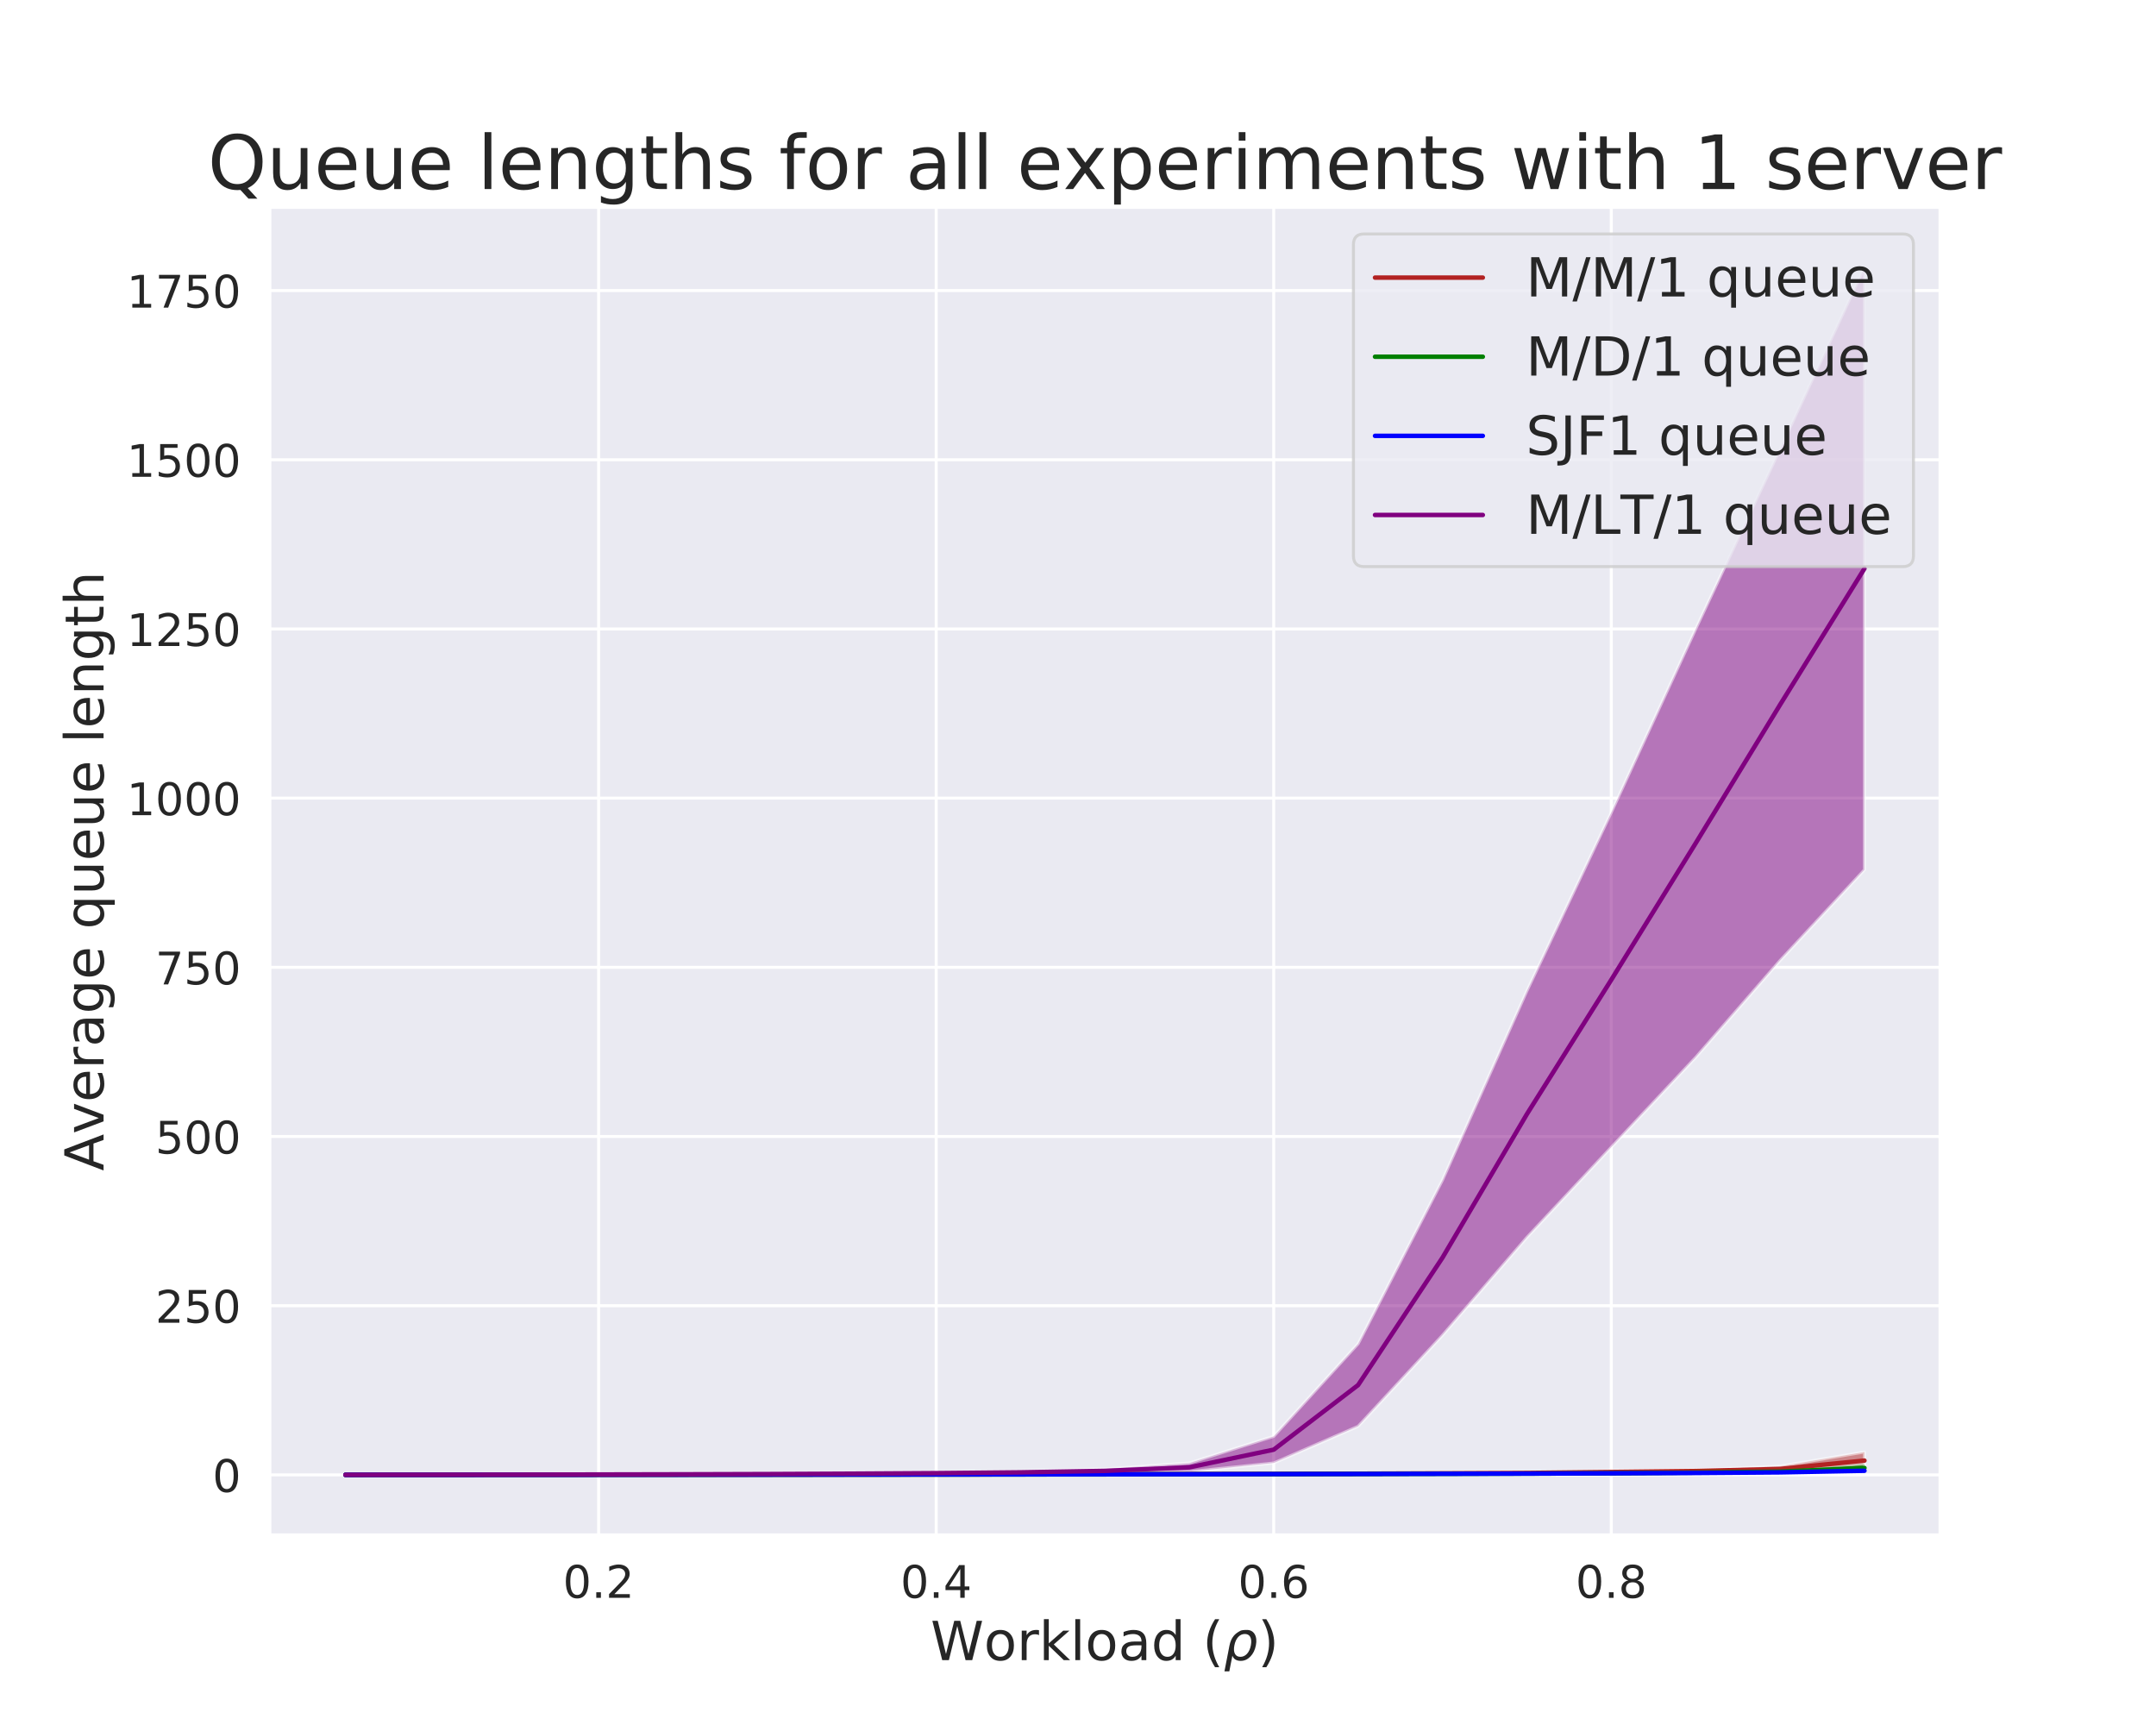 <?xml version="1.0" encoding="utf-8" standalone="no"?>
<!DOCTYPE svg PUBLIC "-//W3C//DTD SVG 1.1//EN"
  "http://www.w3.org/Graphics/SVG/1.1/DTD/svg11.dtd">
<!-- Created with matplotlib (https://matplotlib.org/) -->
<svg height="576pt" version="1.1" viewBox="0 0 720 576" width="720pt" xmlns="http://www.w3.org/2000/svg" xmlns:xlink="http://www.w3.org/1999/xlink">
 <defs>
  <style type="text/css">
*{stroke-linecap:butt;stroke-linejoin:round;}
  </style>
 </defs>
 <g id="figure_1">
  <g id="patch_1">
   <path d="M 0 576 
L 720 576 
L 720 0 
L 0 0 
z
" style="fill:#ffffff;"/>
  </g>
  <g id="axes_1">
   <g id="patch_2">
    <path d="M 90 512.64 
L 648 512.64 
L 648 69.12 
L 90 69.12 
z
" style="fill:#eaeaf2;"/>
   </g>
   <g id="matplotlib.axis_1">
    <g id="xtick_1">
     <g id="line2d_1">
      <path clip-path="url(#p7a94acc275)" d="M 199.909 512.64 
L 199.909 69.12 
" style="fill:none;stroke:#ffffff;stroke-linecap:round;"/>
     </g>
     <g id="text_1">
      <!-- 0.2 -->
      <defs>
       <path d="M 31.781 66.406 
Q 24.172 66.406 20.328 58.906 
Q 16.5 51.422 16.5 36.375 
Q 16.5 21.391 20.328 13.891 
Q 24.172 6.391 31.781 6.391 
Q 39.453 6.391 43.281 13.891 
Q 47.125 21.391 47.125 36.375 
Q 47.125 51.422 43.281 58.906 
Q 39.453 66.406 31.781 66.406 
z
M 31.781 74.219 
Q 44.047 74.219 50.516 64.516 
Q 56.984 54.828 56.984 36.375 
Q 56.984 17.969 50.516 8.266 
Q 44.047 -1.422 31.781 -1.422 
Q 19.531 -1.422 13.062 8.266 
Q 6.594 17.969 6.594 36.375 
Q 6.594 54.828 13.062 64.516 
Q 19.531 74.219 31.781 74.219 
z
" id="DejaVuSans-48"/>
       <path d="M 10.688 12.406 
L 21 12.406 
L 21 0 
L 10.688 0 
z
" id="DejaVuSans-46"/>
       <path d="M 19.188 8.297 
L 53.609 8.297 
L 53.609 0 
L 7.328 0 
L 7.328 8.297 
Q 12.938 14.109 22.625 23.891 
Q 32.328 33.688 34.812 36.531 
Q 39.547 41.844 41.422 45.531 
Q 43.312 49.219 43.312 52.781 
Q 43.312 58.594 39.234 62.25 
Q 35.156 65.922 28.609 65.922 
Q 23.969 65.922 18.812 64.312 
Q 13.672 62.703 7.812 59.422 
L 7.812 69.391 
Q 13.766 71.781 18.938 73 
Q 24.125 74.219 28.422 74.219 
Q 39.75 74.219 46.484 68.547 
Q 53.219 62.891 53.219 53.422 
Q 53.219 48.922 51.531 44.891 
Q 49.859 40.875 45.406 35.406 
Q 44.188 33.984 37.641 27.219 
Q 31.109 20.453 19.188 8.297 
z
" id="DejaVuSans-50"/>
      </defs>
      <g style="fill:#262626;" transform="translate(187.982 533.538)scale(0.15 -0.15)">
       <use xlink:href="#DejaVuSans-48"/>
       <use x="63.623" xlink:href="#DejaVuSans-46"/>
       <use x="95.41" xlink:href="#DejaVuSans-50"/>
      </g>
     </g>
    </g>
    <g id="xtick_2">
     <g id="line2d_2">
      <path clip-path="url(#p7a94acc275)" d="M 312.636 512.64 
L 312.636 69.12 
" style="fill:none;stroke:#ffffff;stroke-linecap:round;"/>
     </g>
     <g id="text_2">
      <!-- 0.4 -->
      <defs>
       <path d="M 37.797 64.312 
L 12.891 25.391 
L 37.797 25.391 
z
M 35.203 72.906 
L 47.609 72.906 
L 47.609 25.391 
L 58.016 25.391 
L 58.016 17.188 
L 47.609 17.188 
L 47.609 0 
L 37.797 0 
L 37.797 17.188 
L 4.891 17.188 
L 4.891 26.703 
z
" id="DejaVuSans-52"/>
      </defs>
      <g style="fill:#262626;" transform="translate(300.709 533.538)scale(0.15 -0.15)">
       <use xlink:href="#DejaVuSans-48"/>
       <use x="63.623" xlink:href="#DejaVuSans-46"/>
       <use x="95.41" xlink:href="#DejaVuSans-52"/>
      </g>
     </g>
    </g>
    <g id="xtick_3">
     <g id="line2d_3">
      <path clip-path="url(#p7a94acc275)" d="M 425.364 512.64 
L 425.364 69.12 
" style="fill:none;stroke:#ffffff;stroke-linecap:round;"/>
     </g>
     <g id="text_3">
      <!-- 0.6 -->
      <defs>
       <path d="M 33.016 40.375 
Q 26.375 40.375 22.484 35.828 
Q 18.609 31.297 18.609 23.391 
Q 18.609 15.531 22.484 10.953 
Q 26.375 6.391 33.016 6.391 
Q 39.656 6.391 43.531 10.953 
Q 47.406 15.531 47.406 23.391 
Q 47.406 31.297 43.531 35.828 
Q 39.656 40.375 33.016 40.375 
z
M 52.594 71.297 
L 52.594 62.312 
Q 48.875 64.062 45.094 64.984 
Q 41.312 65.922 37.594 65.922 
Q 27.828 65.922 22.672 59.328 
Q 17.531 52.734 16.797 39.406 
Q 19.672 43.656 24.016 45.922 
Q 28.375 48.188 33.594 48.188 
Q 44.578 48.188 50.953 41.516 
Q 57.328 34.859 57.328 23.391 
Q 57.328 12.156 50.688 5.359 
Q 44.047 -1.422 33.016 -1.422 
Q 20.359 -1.422 13.672 8.266 
Q 6.984 17.969 6.984 36.375 
Q 6.984 53.656 15.188 63.938 
Q 23.391 74.219 37.203 74.219 
Q 40.922 74.219 44.703 73.484 
Q 48.484 72.75 52.594 71.297 
z
" id="DejaVuSans-54"/>
      </defs>
      <g style="fill:#262626;" transform="translate(413.436 533.538)scale(0.15 -0.15)">
       <use xlink:href="#DejaVuSans-48"/>
       <use x="63.623" xlink:href="#DejaVuSans-46"/>
       <use x="95.41" xlink:href="#DejaVuSans-54"/>
      </g>
     </g>
    </g>
    <g id="xtick_4">
     <g id="line2d_4">
      <path clip-path="url(#p7a94acc275)" d="M 538.091 512.64 
L 538.091 69.12 
" style="fill:none;stroke:#ffffff;stroke-linecap:round;"/>
     </g>
     <g id="text_4">
      <!-- 0.8 -->
      <defs>
       <path d="M 31.781 34.625 
Q 24.75 34.625 20.719 30.859 
Q 16.703 27.094 16.703 20.516 
Q 16.703 13.922 20.719 10.156 
Q 24.75 6.391 31.781 6.391 
Q 38.812 6.391 42.859 10.172 
Q 46.922 13.969 46.922 20.516 
Q 46.922 27.094 42.891 30.859 
Q 38.875 34.625 31.781 34.625 
z
M 21.922 38.812 
Q 15.578 40.375 12.031 44.719 
Q 8.5 49.078 8.5 55.328 
Q 8.5 64.062 14.719 69.141 
Q 20.953 74.219 31.781 74.219 
Q 42.672 74.219 48.875 69.141 
Q 55.078 64.062 55.078 55.328 
Q 55.078 49.078 51.531 44.719 
Q 48 40.375 41.703 38.812 
Q 48.828 37.156 52.797 32.312 
Q 56.781 27.484 56.781 20.516 
Q 56.781 9.906 50.312 4.234 
Q 43.844 -1.422 31.781 -1.422 
Q 19.734 -1.422 13.25 4.234 
Q 6.781 9.906 6.781 20.516 
Q 6.781 27.484 10.781 32.312 
Q 14.797 37.156 21.922 38.812 
z
M 18.312 54.391 
Q 18.312 48.734 21.844 45.562 
Q 25.391 42.391 31.781 42.391 
Q 38.141 42.391 41.719 45.562 
Q 45.312 48.734 45.312 54.391 
Q 45.312 60.062 41.719 63.234 
Q 38.141 66.406 31.781 66.406 
Q 25.391 66.406 21.844 63.234 
Q 18.312 60.062 18.312 54.391 
z
" id="DejaVuSans-56"/>
      </defs>
      <g style="fill:#262626;" transform="translate(526.164 533.538)scale(0.15 -0.15)">
       <use xlink:href="#DejaVuSans-48"/>
       <use x="63.623" xlink:href="#DejaVuSans-46"/>
       <use x="95.41" xlink:href="#DejaVuSans-56"/>
      </g>
     </g>
    </g>
    <g id="text_5">
     <!-- Workload ($\rho$) -->
     <defs>
      <path d="M 3.328 72.906 
L 13.281 72.906 
L 28.609 11.281 
L 43.891 72.906 
L 54.984 72.906 
L 70.312 11.281 
L 85.594 72.906 
L 95.609 72.906 
L 77.297 0 
L 64.891 0 
L 49.516 63.281 
L 33.984 0 
L 21.578 0 
z
" id="DejaVuSans-87"/>
      <path d="M 30.609 48.391 
Q 23.391 48.391 19.188 42.75 
Q 14.984 37.109 14.984 27.297 
Q 14.984 17.484 19.156 11.844 
Q 23.344 6.203 30.609 6.203 
Q 37.797 6.203 41.984 11.859 
Q 46.188 17.531 46.188 27.297 
Q 46.188 37.016 41.984 42.703 
Q 37.797 48.391 30.609 48.391 
z
M 30.609 56 
Q 42.328 56 49.016 48.375 
Q 55.719 40.766 55.719 27.297 
Q 55.719 13.875 49.016 6.219 
Q 42.328 -1.422 30.609 -1.422 
Q 18.844 -1.422 12.172 6.219 
Q 5.516 13.875 5.516 27.297 
Q 5.516 40.766 12.172 48.375 
Q 18.844 56 30.609 56 
z
" id="DejaVuSans-111"/>
      <path d="M 41.109 46.297 
Q 39.594 47.172 37.812 47.578 
Q 36.031 48 33.891 48 
Q 26.266 48 22.188 43.047 
Q 18.109 38.094 18.109 28.812 
L 18.109 0 
L 9.078 0 
L 9.078 54.688 
L 18.109 54.688 
L 18.109 46.188 
Q 20.953 51.172 25.484 53.578 
Q 30.031 56 36.531 56 
Q 37.453 56 38.578 55.875 
Q 39.703 55.766 41.062 55.516 
z
" id="DejaVuSans-114"/>
      <path d="M 9.078 75.984 
L 18.109 75.984 
L 18.109 31.109 
L 44.922 54.688 
L 56.391 54.688 
L 27.391 29.109 
L 57.625 0 
L 45.906 0 
L 18.109 26.703 
L 18.109 0 
L 9.078 0 
z
" id="DejaVuSans-107"/>
      <path d="M 9.422 75.984 
L 18.406 75.984 
L 18.406 0 
L 9.422 0 
z
" id="DejaVuSans-108"/>
      <path d="M 34.281 27.484 
Q 23.391 27.484 19.188 25 
Q 14.984 22.516 14.984 16.5 
Q 14.984 11.719 18.141 8.906 
Q 21.297 6.109 26.703 6.109 
Q 34.188 6.109 38.703 11.406 
Q 43.219 16.703 43.219 25.484 
L 43.219 27.484 
z
M 52.203 31.203 
L 52.203 0 
L 43.219 0 
L 43.219 8.297 
Q 40.141 3.328 35.547 0.953 
Q 30.953 -1.422 24.312 -1.422 
Q 15.922 -1.422 10.953 3.297 
Q 6 8.016 6 15.922 
Q 6 25.141 12.172 29.828 
Q 18.359 34.516 30.609 34.516 
L 43.219 34.516 
L 43.219 35.406 
Q 43.219 41.609 39.141 45 
Q 35.062 48.391 27.688 48.391 
Q 23 48.391 18.547 47.266 
Q 14.109 46.141 10.016 43.891 
L 10.016 52.203 
Q 14.938 54.109 19.578 55.047 
Q 24.219 56 28.609 56 
Q 40.484 56 46.344 49.844 
Q 52.203 43.703 52.203 31.203 
z
" id="DejaVuSans-97"/>
      <path d="M 45.406 46.391 
L 45.406 75.984 
L 54.391 75.984 
L 54.391 0 
L 45.406 0 
L 45.406 8.203 
Q 42.578 3.328 38.25 0.953 
Q 33.938 -1.422 27.875 -1.422 
Q 17.969 -1.422 11.734 6.484 
Q 5.516 14.406 5.516 27.297 
Q 5.516 40.188 11.734 48.094 
Q 17.969 56 27.875 56 
Q 33.938 56 38.25 53.625 
Q 42.578 51.266 45.406 46.391 
z
M 14.797 27.297 
Q 14.797 17.391 18.875 11.75 
Q 22.953 6.109 30.078 6.109 
Q 37.203 6.109 41.297 11.75 
Q 45.406 17.391 45.406 27.297 
Q 45.406 37.203 41.297 42.844 
Q 37.203 48.484 30.078 48.484 
Q 22.953 48.484 18.875 42.844 
Q 14.797 37.203 14.797 27.297 
z
" id="DejaVuSans-100"/>
      <path id="DejaVuSans-32"/>
      <path d="M 31 75.875 
Q 24.469 64.656 21.281 53.656 
Q 18.109 42.672 18.109 31.391 
Q 18.109 20.125 21.312 9.062 
Q 24.516 -2 31 -13.188 
L 23.188 -13.188 
Q 15.875 -1.703 12.234 9.375 
Q 8.594 20.453 8.594 31.391 
Q 8.594 42.281 12.203 53.312 
Q 15.828 64.359 23.188 75.875 
z
" id="DejaVuSans-40"/>
      <path d="M 18.797 44.922 
Q 22.703 49.906 30.953 54.297 
Q 34.188 56 43.062 56 
Q 53.031 56 57.719 48.094 
Q 62.406 40.188 59.906 27.297 
Q 57.375 14.406 49.609 6.484 
Q 41.844 -1.422 31.891 -1.422 
Q 25.875 -1.422 22.016 0.984 
Q 18.172 3.328 16.312 8.203 
L 10.641 -20.797 
L 1.609 -20.797 
L 10.891 26.812 
Q 13.094 38.094 18.797 44.922 
z
M 50.594 27.297 
Q 52.484 37.203 49.516 42.875 
Q 46.531 48.484 39.406 48.484 
Q 32.281 48.484 27.094 42.875 
Q 21.922 37.203 20.016 27.297 
Q 18.062 17.391 21.047 11.719 
Q 24.031 6.109 31.156 6.109 
Q 38.281 6.109 43.453 11.719 
Q 48.641 17.391 50.594 27.297 
z
" id="DejaVuSans-Oblique-961"/>
      <path d="M 8.016 75.875 
L 15.828 75.875 
Q 23.141 64.359 26.781 53.312 
Q 30.422 42.281 30.422 31.391 
Q 30.422 20.453 26.781 9.375 
Q 23.141 -1.703 15.828 -13.188 
L 8.016 -13.188 
Q 14.5 -2 17.703 9.062 
Q 20.906 20.125 20.906 31.391 
Q 20.906 42.672 17.703 53.656 
Q 14.5 64.656 8.016 75.875 
z
" id="DejaVuSans-41"/>
     </defs>
     <g style="fill:#262626;" transform="translate(310.77 554.337)scale(0.18 -0.18)">
      <use transform="translate(0 0.016)" xlink:href="#DejaVuSans-87"/>
      <use transform="translate(98.877 0.016)" xlink:href="#DejaVuSans-111"/>
      <use transform="translate(160.059 0.016)" xlink:href="#DejaVuSans-114"/>
      <use transform="translate(201.172 0.016)" xlink:href="#DejaVuSans-107"/>
      <use transform="translate(259.082 0.016)" xlink:href="#DejaVuSans-108"/>
      <use transform="translate(286.865 0.016)" xlink:href="#DejaVuSans-111"/>
      <use transform="translate(348.047 0.016)" xlink:href="#DejaVuSans-97"/>
      <use transform="translate(409.326 0.016)" xlink:href="#DejaVuSans-100"/>
      <use transform="translate(472.803 0.016)" xlink:href="#DejaVuSans-32"/>
      <use transform="translate(504.59 0.016)" xlink:href="#DejaVuSans-40"/>
      <use transform="translate(543.604 0.016)" xlink:href="#DejaVuSans-Oblique-961"/>
      <use transform="translate(607.08 0.016)" xlink:href="#DejaVuSans-41"/>
     </g>
    </g>
   </g>
   <g id="matplotlib.axis_2">
    <g id="ytick_1">
     <g id="line2d_5">
      <path clip-path="url(#p7a94acc275)" d="M 90 492.482 
L 648 492.482 
" style="fill:none;stroke:#ffffff;stroke-linecap:round;"/>
     </g>
     <g id="text_6">
      <!-- 0 -->
      <g style="fill:#262626;" transform="translate(70.956 498.181)scale(0.15 -0.15)">
       <use xlink:href="#DejaVuSans-48"/>
      </g>
     </g>
    </g>
    <g id="ytick_2">
     <g id="line2d_6">
      <path clip-path="url(#p7a94acc275)" d="M 90 435.987 
L 648 435.987 
" style="fill:none;stroke:#ffffff;stroke-linecap:round;"/>
     </g>
     <g id="text_7">
      <!-- 250 -->
      <defs>
       <path d="M 10.797 72.906 
L 49.516 72.906 
L 49.516 64.594 
L 19.828 64.594 
L 19.828 46.734 
Q 21.969 47.469 24.109 47.828 
Q 26.266 48.188 28.422 48.188 
Q 40.625 48.188 47.75 41.5 
Q 54.891 34.812 54.891 23.391 
Q 54.891 11.625 47.562 5.094 
Q 40.234 -1.422 26.906 -1.422 
Q 22.312 -1.422 17.547 -0.641 
Q 12.797 0.141 7.719 1.703 
L 7.719 11.625 
Q 12.109 9.234 16.797 8.062 
Q 21.484 6.891 26.703 6.891 
Q 35.156 6.891 40.078 11.328 
Q 45.016 15.766 45.016 23.391 
Q 45.016 31 40.078 35.438 
Q 35.156 39.891 26.703 39.891 
Q 22.75 39.891 18.812 39.016 
Q 14.891 38.141 10.797 36.281 
z
" id="DejaVuSans-53"/>
      </defs>
      <g style="fill:#262626;" transform="translate(51.869 441.686)scale(0.15 -0.15)">
       <use xlink:href="#DejaVuSans-50"/>
       <use x="63.623" xlink:href="#DejaVuSans-53"/>
       <use x="127.246" xlink:href="#DejaVuSans-48"/>
      </g>
     </g>
    </g>
    <g id="ytick_3">
     <g id="line2d_7">
      <path clip-path="url(#p7a94acc275)" d="M 90 379.493 
L 648 379.493 
" style="fill:none;stroke:#ffffff;stroke-linecap:round;"/>
     </g>
     <g id="text_8">
      <!-- 500 -->
      <g style="fill:#262626;" transform="translate(51.869 385.192)scale(0.15 -0.15)">
       <use xlink:href="#DejaVuSans-53"/>
       <use x="63.623" xlink:href="#DejaVuSans-48"/>
       <use x="127.246" xlink:href="#DejaVuSans-48"/>
      </g>
     </g>
    </g>
    <g id="ytick_4">
     <g id="line2d_8">
      <path clip-path="url(#p7a94acc275)" d="M 90 322.998 
L 648 322.998 
" style="fill:none;stroke:#ffffff;stroke-linecap:round;"/>
     </g>
     <g id="text_9">
      <!-- 750 -->
      <defs>
       <path d="M 8.203 72.906 
L 55.078 72.906 
L 55.078 68.703 
L 28.609 0 
L 18.312 0 
L 43.219 64.594 
L 8.203 64.594 
z
" id="DejaVuSans-55"/>
      </defs>
      <g style="fill:#262626;" transform="translate(51.869 328.697)scale(0.15 -0.15)">
       <use xlink:href="#DejaVuSans-55"/>
       <use x="63.623" xlink:href="#DejaVuSans-53"/>
       <use x="127.246" xlink:href="#DejaVuSans-48"/>
      </g>
     </g>
    </g>
    <g id="ytick_5">
     <g id="line2d_9">
      <path clip-path="url(#p7a94acc275)" d="M 90 266.504 
L 648 266.504 
" style="fill:none;stroke:#ffffff;stroke-linecap:round;"/>
     </g>
     <g id="text_10">
      <!-- 1000 -->
      <defs>
       <path d="M 12.406 8.297 
L 28.516 8.297 
L 28.516 63.922 
L 10.984 60.406 
L 10.984 69.391 
L 28.422 72.906 
L 38.281 72.906 
L 38.281 8.297 
L 54.391 8.297 
L 54.391 0 
L 12.406 0 
z
" id="DejaVuSans-49"/>
      </defs>
      <g style="fill:#262626;" transform="translate(42.325 272.203)scale(0.15 -0.15)">
       <use xlink:href="#DejaVuSans-49"/>
       <use x="63.623" xlink:href="#DejaVuSans-48"/>
       <use x="127.246" xlink:href="#DejaVuSans-48"/>
       <use x="190.869" xlink:href="#DejaVuSans-48"/>
      </g>
     </g>
    </g>
    <g id="ytick_6">
     <g id="line2d_10">
      <path clip-path="url(#p7a94acc275)" d="M 90 210.009 
L 648 210.009 
" style="fill:none;stroke:#ffffff;stroke-linecap:round;"/>
     </g>
     <g id="text_11">
      <!-- 1250 -->
      <g style="fill:#262626;" transform="translate(42.325 215.708)scale(0.15 -0.15)">
       <use xlink:href="#DejaVuSans-49"/>
       <use x="63.623" xlink:href="#DejaVuSans-50"/>
       <use x="127.246" xlink:href="#DejaVuSans-53"/>
       <use x="190.869" xlink:href="#DejaVuSans-48"/>
      </g>
     </g>
    </g>
    <g id="ytick_7">
     <g id="line2d_11">
      <path clip-path="url(#p7a94acc275)" d="M 90 153.515 
L 648 153.515 
" style="fill:none;stroke:#ffffff;stroke-linecap:round;"/>
     </g>
     <g id="text_12">
      <!-- 1500 -->
      <g style="fill:#262626;" transform="translate(42.325 159.213)scale(0.15 -0.15)">
       <use xlink:href="#DejaVuSans-49"/>
       <use x="63.623" xlink:href="#DejaVuSans-53"/>
       <use x="127.246" xlink:href="#DejaVuSans-48"/>
       <use x="190.869" xlink:href="#DejaVuSans-48"/>
      </g>
     </g>
    </g>
    <g id="ytick_8">
     <g id="line2d_12">
      <path clip-path="url(#p7a94acc275)" d="M 90 97.02 
L 648 97.02 
" style="fill:none;stroke:#ffffff;stroke-linecap:round;"/>
     </g>
     <g id="text_13">
      <!-- 1750 -->
      <g style="fill:#262626;" transform="translate(42.325 102.719)scale(0.15 -0.15)">
       <use xlink:href="#DejaVuSans-49"/>
       <use x="63.623" xlink:href="#DejaVuSans-55"/>
       <use x="127.246" xlink:href="#DejaVuSans-53"/>
       <use x="190.869" xlink:href="#DejaVuSans-48"/>
      </g>
     </g>
    </g>
    <g id="text_14">
     <!-- Average queue length -->
     <defs>
      <path d="M 34.188 63.188 
L 20.797 26.906 
L 47.609 26.906 
z
M 28.609 72.906 
L 39.797 72.906 
L 67.578 0 
L 57.328 0 
L 50.688 18.703 
L 17.828 18.703 
L 11.188 0 
L 0.781 0 
z
" id="DejaVuSans-65"/>
      <path d="M 2.984 54.688 
L 12.5 54.688 
L 29.594 8.797 
L 46.688 54.688 
L 56.203 54.688 
L 35.688 0 
L 23.484 0 
z
" id="DejaVuSans-118"/>
      <path d="M 56.203 29.594 
L 56.203 25.203 
L 14.891 25.203 
Q 15.484 15.922 20.484 11.062 
Q 25.484 6.203 34.422 6.203 
Q 39.594 6.203 44.453 7.469 
Q 49.312 8.734 54.109 11.281 
L 54.109 2.781 
Q 49.266 0.734 44.188 -0.344 
Q 39.109 -1.422 33.891 -1.422 
Q 20.797 -1.422 13.156 6.188 
Q 5.516 13.812 5.516 26.812 
Q 5.516 40.234 12.766 48.109 
Q 20.016 56 32.328 56 
Q 43.359 56 49.781 48.891 
Q 56.203 41.797 56.203 29.594 
z
M 47.219 32.234 
Q 47.125 39.594 43.094 43.984 
Q 39.062 48.391 32.422 48.391 
Q 24.906 48.391 20.391 44.141 
Q 15.875 39.891 15.188 32.172 
z
" id="DejaVuSans-101"/>
      <path d="M 45.406 27.984 
Q 45.406 37.75 41.375 43.109 
Q 37.359 48.484 30.078 48.484 
Q 22.859 48.484 18.828 43.109 
Q 14.797 37.75 14.797 27.984 
Q 14.797 18.266 18.828 12.891 
Q 22.859 7.516 30.078 7.516 
Q 37.359 7.516 41.375 12.891 
Q 45.406 18.266 45.406 27.984 
z
M 54.391 6.781 
Q 54.391 -7.172 48.188 -13.984 
Q 42 -20.797 29.203 -20.797 
Q 24.469 -20.797 20.266 -20.094 
Q 16.062 -19.391 12.109 -17.922 
L 12.109 -9.188 
Q 16.062 -11.328 19.922 -12.344 
Q 23.781 -13.375 27.781 -13.375 
Q 36.625 -13.375 41.016 -8.766 
Q 45.406 -4.156 45.406 5.172 
L 45.406 9.625 
Q 42.625 4.781 38.281 2.391 
Q 33.938 0 27.875 0 
Q 17.828 0 11.672 7.656 
Q 5.516 15.328 5.516 27.984 
Q 5.516 40.672 11.672 48.328 
Q 17.828 56 27.875 56 
Q 33.938 56 38.281 53.609 
Q 42.625 51.219 45.406 46.391 
L 45.406 54.688 
L 54.391 54.688 
z
" id="DejaVuSans-103"/>
      <path d="M 14.797 27.297 
Q 14.797 17.391 18.875 11.75 
Q 22.953 6.109 30.078 6.109 
Q 37.203 6.109 41.297 11.75 
Q 45.406 17.391 45.406 27.297 
Q 45.406 37.203 41.297 42.844 
Q 37.203 48.484 30.078 48.484 
Q 22.953 48.484 18.875 42.844 
Q 14.797 37.203 14.797 27.297 
z
M 45.406 8.203 
Q 42.578 3.328 38.25 0.953 
Q 33.938 -1.422 27.875 -1.422 
Q 17.969 -1.422 11.734 6.484 
Q 5.516 14.406 5.516 27.297 
Q 5.516 40.188 11.734 48.094 
Q 17.969 56 27.875 56 
Q 33.938 56 38.25 53.625 
Q 42.578 51.266 45.406 46.391 
L 45.406 54.688 
L 54.391 54.688 
L 54.391 -20.797 
L 45.406 -20.797 
z
" id="DejaVuSans-113"/>
      <path d="M 8.5 21.578 
L 8.5 54.688 
L 17.484 54.688 
L 17.484 21.922 
Q 17.484 14.156 20.5 10.266 
Q 23.531 6.391 29.594 6.391 
Q 36.859 6.391 41.078 11.031 
Q 45.312 15.672 45.312 23.688 
L 45.312 54.688 
L 54.297 54.688 
L 54.297 0 
L 45.312 0 
L 45.312 8.406 
Q 42.047 3.422 37.719 1 
Q 33.406 -1.422 27.688 -1.422 
Q 18.266 -1.422 13.375 4.438 
Q 8.5 10.297 8.5 21.578 
z
M 31.109 56 
z
" id="DejaVuSans-117"/>
      <path d="M 54.891 33.016 
L 54.891 0 
L 45.906 0 
L 45.906 32.719 
Q 45.906 40.484 42.875 44.328 
Q 39.844 48.188 33.797 48.188 
Q 26.516 48.188 22.312 43.547 
Q 18.109 38.922 18.109 30.906 
L 18.109 0 
L 9.078 0 
L 9.078 54.688 
L 18.109 54.688 
L 18.109 46.188 
Q 21.344 51.125 25.703 53.562 
Q 30.078 56 35.797 56 
Q 45.219 56 50.047 50.172 
Q 54.891 44.344 54.891 33.016 
z
" id="DejaVuSans-110"/>
      <path d="M 18.312 70.219 
L 18.312 54.688 
L 36.812 54.688 
L 36.812 47.703 
L 18.312 47.703 
L 18.312 18.016 
Q 18.312 11.328 20.141 9.422 
Q 21.969 7.516 27.594 7.516 
L 36.812 7.516 
L 36.812 0 
L 27.594 0 
Q 17.188 0 13.234 3.875 
Q 9.281 7.766 9.281 18.016 
L 9.281 47.703 
L 2.688 47.703 
L 2.688 54.688 
L 9.281 54.688 
L 9.281 70.219 
z
" id="DejaVuSans-116"/>
      <path d="M 54.891 33.016 
L 54.891 0 
L 45.906 0 
L 45.906 32.719 
Q 45.906 40.484 42.875 44.328 
Q 39.844 48.188 33.797 48.188 
Q 26.516 48.188 22.312 43.547 
Q 18.109 38.922 18.109 30.906 
L 18.109 0 
L 9.078 0 
L 9.078 75.984 
L 18.109 75.984 
L 18.109 46.188 
Q 21.344 51.125 25.703 53.562 
Q 30.078 56 35.797 56 
Q 45.219 56 50.047 50.172 
Q 54.891 44.344 54.891 33.016 
z
" id="DejaVuSans-104"/>
     </defs>
     <g style="fill:#262626;" transform="translate(34.582 390.966)rotate(-90)scale(0.18 -0.18)">
      <use xlink:href="#DejaVuSans-65"/>
      <use x="68.33" xlink:href="#DejaVuSans-118"/>
      <use x="127.51" xlink:href="#DejaVuSans-101"/>
      <use x="189.033" xlink:href="#DejaVuSans-114"/>
      <use x="230.146" xlink:href="#DejaVuSans-97"/>
      <use x="291.426" xlink:href="#DejaVuSans-103"/>
      <use x="354.902" xlink:href="#DejaVuSans-101"/>
      <use x="416.426" xlink:href="#DejaVuSans-32"/>
      <use x="448.213" xlink:href="#DejaVuSans-113"/>
      <use x="511.689" xlink:href="#DejaVuSans-117"/>
      <use x="575.068" xlink:href="#DejaVuSans-101"/>
      <use x="636.592" xlink:href="#DejaVuSans-117"/>
      <use x="699.971" xlink:href="#DejaVuSans-101"/>
      <use x="761.494" xlink:href="#DejaVuSans-32"/>
      <use x="793.281" xlink:href="#DejaVuSans-108"/>
      <use x="821.064" xlink:href="#DejaVuSans-101"/>
      <use x="882.588" xlink:href="#DejaVuSans-110"/>
      <use x="945.967" xlink:href="#DejaVuSans-103"/>
      <use x="1009.443" xlink:href="#DejaVuSans-116"/>
      <use x="1048.652" xlink:href="#DejaVuSans-104"/>
     </g>
    </g>
   </g>
   <g id="PolyCollection_1">
    <defs>
     <path d="M 115.364 -83.536 
L 115.364 -83.52 
L 143.545 -83.534 
L 171.727 -83.544 
L 199.909 -83.561 
L 228.091 -83.574 
L 256.273 -83.594 
L 284.455 -83.614 
L 312.636 -83.63 
L 340.818 -83.662 
L 369 -83.695 
L 397.182 -83.739 
L 425.364 -83.779 
L 453.545 -83.838 
L 481.727 -83.918 
L 509.909 -84 
L 538.091 -84.088 
L 566.273 -84.341 
L 594.455 -84.577 
L 622.636 -85.428 
L 622.636 -91.154 
L 622.636 -91.154 
L 594.455 -86.42 
L 566.273 -85.259 
L 538.091 -84.869 
L 509.909 -84.332 
L 481.727 -84.144 
L 453.545 -83.999 
L 425.364 -83.92 
L 397.182 -83.853 
L 369 -83.783 
L 340.818 -83.735 
L 312.636 -83.688 
L 284.455 -83.665 
L 256.273 -83.632 
L 228.091 -83.606 
L 199.909 -83.587 
L 171.727 -83.567 
L 143.545 -83.555 
L 115.364 -83.536 
z
" id="m114dd1408e" style="stroke:#ffffff;stroke-opacity:0.5;"/>
    </defs>
    <g clip-path="url(#p7a94acc275)">
     <use style="fill:#b22222;fill-opacity:0.5;stroke:#ffffff;stroke-opacity:0.5;" x="0" xlink:href="#m114dd1408e" y="576"/>
    </g>
   </g>
   <g id="PolyCollection_2">
    <defs>
     <path d="M 115.364 -83.535 
L 115.364 -83.521 
L 143.545 -83.532 
L 171.727 -83.548 
L 199.909 -83.559 
L 228.091 -83.572 
L 256.273 -83.586 
L 284.455 -83.603 
L 312.636 -83.62 
L 340.818 -83.639 
L 369 -83.662 
L 397.182 -83.692 
L 425.364 -83.723 
L 453.545 -83.756 
L 481.727 -83.807 
L 509.909 -83.841 
L 538.091 -83.918 
L 566.273 -83.998 
L 594.455 -84.188 
L 622.636 -84.472 
L 622.636 -87.193 
L 622.636 -87.193 
L 594.455 -85.033 
L 566.273 -84.529 
L 538.091 -84.155 
L 509.909 -84.038 
L 481.727 -83.918 
L 453.545 -83.845 
L 425.364 -83.782 
L 397.182 -83.744 
L 369 -83.705 
L 340.818 -83.675 
L 312.636 -83.651 
L 284.455 -83.631 
L 256.273 -83.61 
L 228.091 -83.594 
L 199.909 -83.578 
L 171.727 -83.568 
L 143.545 -83.55 
L 115.364 -83.535 
z
" id="m662890d759" style="stroke:#ffffff;stroke-opacity:0.5;"/>
    </defs>
    <g clip-path="url(#p7a94acc275)">
     <use style="fill:#008000;fill-opacity:0.5;stroke:#ffffff;stroke-opacity:0.5;" x="0" xlink:href="#m662890d759" y="576"/>
    </g>
   </g>
   <g id="PolyCollection_3">
    <defs>
     <path d="M 115.364 -83.539 
L 115.364 -83.521 
L 143.545 -83.532 
L 171.727 -83.545 
L 199.909 -83.558 
L 228.091 -83.572 
L 256.273 -83.59 
L 284.455 -83.606 
L 312.636 -83.628 
L 340.818 -83.66 
L 369 -83.684 
L 397.182 -83.71 
L 425.364 -83.741 
L 453.545 -83.775 
L 481.727 -83.827 
L 509.909 -83.871 
L 538.091 -83.94 
L 566.273 -84.001 
L 594.455 -84.133 
L 622.636 -84.279 
L 622.636 -85.502 
L 622.636 -85.502 
L 594.455 -84.585 
L 566.273 -84.299 
L 538.091 -84.145 
L 509.909 -84.017 
L 481.727 -83.935 
L 453.545 -83.867 
L 425.364 -83.833 
L 397.182 -83.772 
L 369 -83.739 
L 340.818 -83.707 
L 312.636 -83.68 
L 284.455 -83.651 
L 256.273 -83.624 
L 228.091 -83.602 
L 199.909 -83.584 
L 171.727 -83.566 
L 143.545 -83.552 
L 115.364 -83.539 
z
" id="m9f43420287" style="stroke:#ffffff;stroke-opacity:0.5;"/>
    </defs>
    <g clip-path="url(#p7a94acc275)">
     <use style="fill:#0000ff;fill-opacity:0.5;stroke:#ffffff;stroke-opacity:0.5;" x="0" xlink:href="#m9f43420287" y="576"/>
    </g>
   </g>
   <g id="PolyCollection_4">
    <defs>
     <path d="M 115.364 -83.553 
L 115.364 -83.521 
L 143.545 -83.54 
L 171.727 -83.565 
L 199.909 -83.597 
L 228.091 -83.637 
L 256.273 -83.688 
L 284.455 -83.734 
L 312.636 -83.834 
L 340.818 -83.927 
L 369 -84.201 
L 397.182 -84.595 
L 425.364 -87.495 
L 453.545 -99.74 
L 481.727 -130.152 
L 509.909 -162.833 
L 538.091 -192.929 
L 566.273 -222.922 
L 594.455 -255.283 
L 622.636 -285.578 
L 622.636 -486.72 
L 622.636 -486.72 
L 594.455 -426.061 
L 566.273 -365.953 
L 538.091 -304.737 
L 509.909 -245.114 
L 481.727 -181.974 
L 453.545 -127.291 
L 425.364 -96.395 
L 397.182 -87.482 
L 369 -85.512 
L 340.818 -84.802 
L 312.636 -84.358 
L 284.455 -84.113 
L 256.273 -83.895 
L 228.091 -83.783 
L 199.909 -83.707 
L 171.727 -83.633 
L 143.545 -83.588 
L 115.364 -83.553 
z
" id="m4db3af5341" style="stroke:#ffffff;stroke-opacity:0.5;"/>
    </defs>
    <g clip-path="url(#p7a94acc275)">
     <use style="fill:#800080;fill-opacity:0.5;stroke:#ffffff;stroke-opacity:0.5;" x="0" xlink:href="#m4db3af5341" y="576"/>
    </g>
   </g>
   <g id="line2d_13">
    <path clip-path="url(#p7a94acc275)" d="M 115.364 492.472 
L 143.545 492.456 
L 171.727 492.444 
L 199.909 492.426 
L 228.091 492.41 
L 256.273 492.387 
L 284.455 492.361 
L 312.636 492.341 
L 340.818 492.302 
L 369 492.261 
L 397.182 492.204 
L 425.364 492.151 
L 453.545 492.081 
L 481.727 491.969 
L 509.909 491.834 
L 538.091 491.522 
L 566.273 491.2 
L 594.455 490.501 
L 622.636 487.709 
" style="fill:none;stroke:#b22222;stroke-linecap:round;stroke-width:1.5;"/>
   </g>
   <g id="line2d_14">
    <path clip-path="url(#p7a94acc275)" d="M 115.364 492.472 
L 143.545 492.459 
L 171.727 492.442 
L 199.909 492.431 
L 228.091 492.417 
L 256.273 492.402 
L 284.455 492.383 
L 312.636 492.365 
L 340.818 492.343 
L 369 492.316 
L 397.182 492.282 
L 425.364 492.248 
L 453.545 492.199 
L 481.727 492.137 
L 509.909 492.06 
L 538.091 491.964 
L 566.273 491.736 
L 594.455 491.389 
L 622.636 490.167 
" style="fill:none;stroke:#008000;stroke-linecap:round;stroke-width:1.5;"/>
   </g>
   <g id="line2d_15">
    <path clip-path="url(#p7a94acc275)" d="M 115.364 492.47 
L 143.545 492.458 
L 171.727 492.445 
L 199.909 492.429 
L 228.091 492.413 
L 256.273 492.393 
L 284.455 492.371 
L 312.636 492.346 
L 340.818 492.317 
L 369 492.289 
L 397.182 492.259 
L 425.364 492.213 
L 453.545 492.179 
L 481.727 492.119 
L 509.909 492.056 
L 538.091 491.957 
L 566.273 491.85 
L 594.455 491.641 
L 622.636 491.109 
" style="fill:none;stroke:#0000ff;stroke-linecap:round;stroke-width:1.5;"/>
   </g>
   <g id="line2d_16">
    <path clip-path="url(#p7a94acc275)" d="M 115.364 492.463 
L 143.545 492.436 
L 171.727 492.401 
L 199.909 492.348 
L 228.091 492.29 
L 256.273 492.208 
L 284.455 492.077 
L 312.636 491.904 
L 340.818 491.636 
L 369 491.143 
L 397.182 489.962 
L 425.364 484.055 
L 453.545 462.484 
L 481.727 419.937 
L 509.909 372.026 
L 538.091 327.167 
L 566.273 281.562 
L 594.455 235.328 
L 622.636 189.851 
" style="fill:none;stroke:#800080;stroke-linecap:round;stroke-width:1.5;"/>
   </g>
   <g id="patch_3">
    <path d="M 90 512.64 
L 90 69.12 
" style="fill:none;stroke:#ffffff;stroke-linecap:square;stroke-linejoin:miter;stroke-width:1.25;"/>
   </g>
   <g id="patch_4">
    <path d="M 648 512.64 
L 648 69.12 
" style="fill:none;stroke:#ffffff;stroke-linecap:square;stroke-linejoin:miter;stroke-width:1.25;"/>
   </g>
   <g id="patch_5">
    <path d="M 90 512.64 
L 648 512.64 
" style="fill:none;stroke:#ffffff;stroke-linecap:square;stroke-linejoin:miter;stroke-width:1.25;"/>
   </g>
   <g id="patch_6">
    <path d="M 90 69.12 
L 648 69.12 
" style="fill:none;stroke:#ffffff;stroke-linecap:square;stroke-linejoin:miter;stroke-width:1.25;"/>
   </g>
   <g id="text_15">
    <!-- Queue lengths for all experiments with 1 server -->
    <defs>
     <path d="M 39.406 66.219 
Q 28.656 66.219 22.328 58.203 
Q 16.016 50.203 16.016 36.375 
Q 16.016 22.609 22.328 14.594 
Q 28.656 6.594 39.406 6.594 
Q 50.141 6.594 56.422 14.594 
Q 62.703 22.609 62.703 36.375 
Q 62.703 50.203 56.422 58.203 
Q 50.141 66.219 39.406 66.219 
z
M 53.219 1.312 
L 66.219 -12.891 
L 54.297 -12.891 
L 43.5 -1.219 
Q 41.891 -1.312 41.031 -1.359 
Q 40.188 -1.422 39.406 -1.422 
Q 24.031 -1.422 14.812 8.859 
Q 5.609 19.141 5.609 36.375 
Q 5.609 53.656 14.812 63.938 
Q 24.031 74.219 39.406 74.219 
Q 54.734 74.219 63.906 63.938 
Q 73.094 53.656 73.094 36.375 
Q 73.094 23.688 67.984 14.641 
Q 62.891 5.609 53.219 1.312 
z
" id="DejaVuSans-81"/>
     <path d="M 44.281 53.078 
L 44.281 44.578 
Q 40.484 46.531 36.375 47.5 
Q 32.281 48.484 27.875 48.484 
Q 21.188 48.484 17.844 46.438 
Q 14.5 44.391 14.5 40.281 
Q 14.5 37.156 16.891 35.375 
Q 19.281 33.594 26.516 31.984 
L 29.594 31.297 
Q 39.156 29.25 43.188 25.516 
Q 47.219 21.781 47.219 15.094 
Q 47.219 7.469 41.188 3.016 
Q 35.156 -1.422 24.609 -1.422 
Q 20.219 -1.422 15.453 -0.562 
Q 10.688 0.297 5.422 2 
L 5.422 11.281 
Q 10.406 8.688 15.234 7.391 
Q 20.062 6.109 24.812 6.109 
Q 31.156 6.109 34.562 8.281 
Q 37.984 10.453 37.984 14.406 
Q 37.984 18.062 35.516 20.016 
Q 33.062 21.969 24.703 23.781 
L 21.578 24.516 
Q 13.234 26.266 9.516 29.906 
Q 5.812 33.547 5.812 39.891 
Q 5.812 47.609 11.281 51.797 
Q 16.75 56 26.812 56 
Q 31.781 56 36.172 55.266 
Q 40.578 54.547 44.281 53.078 
z
" id="DejaVuSans-115"/>
     <path d="M 37.109 75.984 
L 37.109 68.5 
L 28.516 68.5 
Q 23.688 68.5 21.797 66.547 
Q 19.922 64.594 19.922 59.516 
L 19.922 54.688 
L 34.719 54.688 
L 34.719 47.703 
L 19.922 47.703 
L 19.922 0 
L 10.891 0 
L 10.891 47.703 
L 2.297 47.703 
L 2.297 54.688 
L 10.891 54.688 
L 10.891 58.5 
Q 10.891 67.625 15.141 71.797 
Q 19.391 75.984 28.609 75.984 
z
" id="DejaVuSans-102"/>
     <path d="M 54.891 54.688 
L 35.109 28.078 
L 55.906 0 
L 45.312 0 
L 29.391 21.484 
L 13.484 0 
L 2.875 0 
L 24.125 28.609 
L 4.688 54.688 
L 15.281 54.688 
L 29.781 35.203 
L 44.281 54.688 
z
" id="DejaVuSans-120"/>
     <path d="M 18.109 8.203 
L 18.109 -20.797 
L 9.078 -20.797 
L 9.078 54.688 
L 18.109 54.688 
L 18.109 46.391 
Q 20.953 51.266 25.266 53.625 
Q 29.594 56 35.594 56 
Q 45.562 56 51.781 48.094 
Q 58.016 40.188 58.016 27.297 
Q 58.016 14.406 51.781 6.484 
Q 45.562 -1.422 35.594 -1.422 
Q 29.594 -1.422 25.266 0.953 
Q 20.953 3.328 18.109 8.203 
z
M 48.688 27.297 
Q 48.688 37.203 44.609 42.844 
Q 40.531 48.484 33.406 48.484 
Q 26.266 48.484 22.188 42.844 
Q 18.109 37.203 18.109 27.297 
Q 18.109 17.391 22.188 11.75 
Q 26.266 6.109 33.406 6.109 
Q 40.531 6.109 44.609 11.75 
Q 48.688 17.391 48.688 27.297 
z
" id="DejaVuSans-112"/>
     <path d="M 9.422 54.688 
L 18.406 54.688 
L 18.406 0 
L 9.422 0 
z
M 9.422 75.984 
L 18.406 75.984 
L 18.406 64.594 
L 9.422 64.594 
z
" id="DejaVuSans-105"/>
     <path d="M 52 44.188 
Q 55.375 50.25 60.062 53.125 
Q 64.75 56 71.094 56 
Q 79.641 56 84.281 50.016 
Q 88.922 44.047 88.922 33.016 
L 88.922 0 
L 79.891 0 
L 79.891 32.719 
Q 79.891 40.578 77.094 44.375 
Q 74.312 48.188 68.609 48.188 
Q 61.625 48.188 57.562 43.547 
Q 53.516 38.922 53.516 30.906 
L 53.516 0 
L 44.484 0 
L 44.484 32.719 
Q 44.484 40.625 41.703 44.406 
Q 38.922 48.188 33.109 48.188 
Q 26.219 48.188 22.156 43.531 
Q 18.109 38.875 18.109 30.906 
L 18.109 0 
L 9.078 0 
L 9.078 54.688 
L 18.109 54.688 
L 18.109 46.188 
Q 21.188 51.219 25.484 53.609 
Q 29.781 56 35.688 56 
Q 41.656 56 45.828 52.969 
Q 50 49.953 52 44.188 
z
" id="DejaVuSans-109"/>
     <path d="M 4.203 54.688 
L 13.188 54.688 
L 24.422 12.016 
L 35.594 54.688 
L 46.188 54.688 
L 57.422 12.016 
L 68.609 54.688 
L 77.594 54.688 
L 63.281 0 
L 52.688 0 
L 40.922 44.828 
L 29.109 0 
L 18.5 0 
z
" id="DejaVuSans-119"/>
    </defs>
    <g style="fill:#262626;" transform="translate(69.408 63.12)scale(0.25 -0.25)">
     <use xlink:href="#DejaVuSans-81"/>
     <use x="78.711" xlink:href="#DejaVuSans-117"/>
     <use x="142.09" xlink:href="#DejaVuSans-101"/>
     <use x="203.613" xlink:href="#DejaVuSans-117"/>
     <use x="266.992" xlink:href="#DejaVuSans-101"/>
     <use x="328.516" xlink:href="#DejaVuSans-32"/>
     <use x="360.303" xlink:href="#DejaVuSans-108"/>
     <use x="388.086" xlink:href="#DejaVuSans-101"/>
     <use x="449.609" xlink:href="#DejaVuSans-110"/>
     <use x="512.988" xlink:href="#DejaVuSans-103"/>
     <use x="576.465" xlink:href="#DejaVuSans-116"/>
     <use x="615.674" xlink:href="#DejaVuSans-104"/>
     <use x="679.053" xlink:href="#DejaVuSans-115"/>
     <use x="731.152" xlink:href="#DejaVuSans-32"/>
     <use x="762.939" xlink:href="#DejaVuSans-102"/>
     <use x="798.145" xlink:href="#DejaVuSans-111"/>
     <use x="859.326" xlink:href="#DejaVuSans-114"/>
     <use x="900.439" xlink:href="#DejaVuSans-32"/>
     <use x="932.227" xlink:href="#DejaVuSans-97"/>
     <use x="993.506" xlink:href="#DejaVuSans-108"/>
     <use x="1021.289" xlink:href="#DejaVuSans-108"/>
     <use x="1049.072" xlink:href="#DejaVuSans-32"/>
     <use x="1080.859" xlink:href="#DejaVuSans-101"/>
     <use x="1142.367" xlink:href="#DejaVuSans-120"/>
     <use x="1201.547" xlink:href="#DejaVuSans-112"/>
     <use x="1265.023" xlink:href="#DejaVuSans-101"/>
     <use x="1326.547" xlink:href="#DejaVuSans-114"/>
     <use x="1367.66" xlink:href="#DejaVuSans-105"/>
     <use x="1395.443" xlink:href="#DejaVuSans-109"/>
     <use x="1492.855" xlink:href="#DejaVuSans-101"/>
     <use x="1554.379" xlink:href="#DejaVuSans-110"/>
     <use x="1617.758" xlink:href="#DejaVuSans-116"/>
     <use x="1656.967" xlink:href="#DejaVuSans-115"/>
     <use x="1709.066" xlink:href="#DejaVuSans-32"/>
     <use x="1740.854" xlink:href="#DejaVuSans-119"/>
     <use x="1822.641" xlink:href="#DejaVuSans-105"/>
     <use x="1850.424" xlink:href="#DejaVuSans-116"/>
     <use x="1889.633" xlink:href="#DejaVuSans-104"/>
     <use x="1953.012" xlink:href="#DejaVuSans-32"/>
     <use x="1984.799" xlink:href="#DejaVuSans-49"/>
     <use x="2048.422" xlink:href="#DejaVuSans-32"/>
     <use x="2080.209" xlink:href="#DejaVuSans-115"/>
     <use x="2132.309" xlink:href="#DejaVuSans-101"/>
     <use x="2193.832" xlink:href="#DejaVuSans-114"/>
     <use x="2234.945" xlink:href="#DejaVuSans-118"/>
     <use x="2294.125" xlink:href="#DejaVuSans-101"/>
     <use x="2355.648" xlink:href="#DejaVuSans-114"/>
    </g>
   </g>
   <g id="legend_1">
    <g id="patch_7">
     <path d="M 455.588 189.202 
L 635.4 189.202 
Q 639 189.202 639 185.602 
L 639 81.72 
Q 639 78.12 635.4 78.12 
L 455.588 78.12 
Q 451.988 78.12 451.988 81.72 
L 451.988 185.602 
Q 451.988 189.202 455.588 189.202 
z
" style="fill:#eaeaf2;opacity:0.8;stroke:#cccccc;stroke-linejoin:miter;"/>
    </g>
    <g id="line2d_17">
     <path d="M 459.188 92.697 
L 495.188 92.697 
" style="fill:none;stroke:#b22222;stroke-linecap:round;stroke-width:1.5;"/>
    </g>
    <g id="line2d_18"/>
    <g id="text_16">
     <!-- M/M/1 queue -->
     <defs>
      <path d="M 9.812 72.906 
L 24.516 72.906 
L 43.109 23.297 
L 61.812 72.906 
L 76.516 72.906 
L 76.516 0 
L 66.891 0 
L 66.891 64.016 
L 48.094 14.016 
L 38.188 14.016 
L 19.391 64.016 
L 19.391 0 
L 9.812 0 
z
" id="DejaVuSans-77"/>
      <path d="M 25.391 72.906 
L 33.688 72.906 
L 8.297 -9.281 
L 0 -9.281 
z
" id="DejaVuSans-47"/>
     </defs>
     <g style="fill:#262626;" transform="translate(509.588 98.997)scale(0.18 -0.18)">
      <use xlink:href="#DejaVuSans-77"/>
      <use x="86.279" xlink:href="#DejaVuSans-47"/>
      <use x="119.971" xlink:href="#DejaVuSans-77"/>
      <use x="206.25" xlink:href="#DejaVuSans-47"/>
      <use x="239.941" xlink:href="#DejaVuSans-49"/>
      <use x="303.564" xlink:href="#DejaVuSans-32"/>
      <use x="335.352" xlink:href="#DejaVuSans-113"/>
      <use x="398.828" xlink:href="#DejaVuSans-117"/>
      <use x="462.207" xlink:href="#DejaVuSans-101"/>
      <use x="523.73" xlink:href="#DejaVuSans-117"/>
      <use x="587.109" xlink:href="#DejaVuSans-101"/>
     </g>
    </g>
    <g id="line2d_19">
     <path d="M 459.188 119.118 
L 495.188 119.118 
" style="fill:none;stroke:#008000;stroke-linecap:round;stroke-width:1.5;"/>
    </g>
    <g id="line2d_20"/>
    <g id="text_17">
     <!-- M/D/1 queue -->
     <defs>
      <path d="M 19.672 64.797 
L 19.672 8.109 
L 31.594 8.109 
Q 46.688 8.109 53.688 14.938 
Q 60.688 21.781 60.688 36.531 
Q 60.688 51.172 53.688 57.984 
Q 46.688 64.797 31.594 64.797 
z
M 9.812 72.906 
L 30.078 72.906 
Q 51.266 72.906 61.172 64.094 
Q 71.094 55.281 71.094 36.531 
Q 71.094 17.672 61.125 8.828 
Q 51.172 0 30.078 0 
L 9.812 0 
z
" id="DejaVuSans-68"/>
     </defs>
     <g style="fill:#262626;" transform="translate(509.588 125.418)scale(0.18 -0.18)">
      <use xlink:href="#DejaVuSans-77"/>
      <use x="86.279" xlink:href="#DejaVuSans-47"/>
      <use x="119.971" xlink:href="#DejaVuSans-68"/>
      <use x="196.973" xlink:href="#DejaVuSans-47"/>
      <use x="230.664" xlink:href="#DejaVuSans-49"/>
      <use x="294.287" xlink:href="#DejaVuSans-32"/>
      <use x="326.074" xlink:href="#DejaVuSans-113"/>
      <use x="389.551" xlink:href="#DejaVuSans-117"/>
      <use x="452.93" xlink:href="#DejaVuSans-101"/>
      <use x="514.453" xlink:href="#DejaVuSans-117"/>
      <use x="577.832" xlink:href="#DejaVuSans-101"/>
     </g>
    </g>
    <g id="line2d_21">
     <path d="M 459.188 145.538 
L 495.188 145.538 
" style="fill:none;stroke:#0000ff;stroke-linecap:round;stroke-width:1.5;"/>
    </g>
    <g id="line2d_22"/>
    <g id="text_18">
     <!-- SJF1 queue -->
     <defs>
      <path d="M 53.516 70.516 
L 53.516 60.891 
Q 47.906 63.578 42.922 64.891 
Q 37.938 66.219 33.297 66.219 
Q 25.25 66.219 20.875 63.094 
Q 16.5 59.969 16.5 54.203 
Q 16.5 49.359 19.406 46.891 
Q 22.312 44.438 30.422 42.922 
L 36.375 41.703 
Q 47.406 39.594 52.656 34.297 
Q 57.906 29 57.906 20.125 
Q 57.906 9.516 50.797 4.047 
Q 43.703 -1.422 29.984 -1.422 
Q 24.812 -1.422 18.969 -0.25 
Q 13.141 0.922 6.891 3.219 
L 6.891 13.375 
Q 12.891 10.016 18.656 8.297 
Q 24.422 6.594 29.984 6.594 
Q 38.422 6.594 43.016 9.906 
Q 47.609 13.234 47.609 19.391 
Q 47.609 24.75 44.312 27.781 
Q 41.016 30.812 33.5 32.328 
L 27.484 33.5 
Q 16.453 35.688 11.516 40.375 
Q 6.594 45.062 6.594 53.422 
Q 6.594 63.094 13.406 68.656 
Q 20.219 74.219 32.172 74.219 
Q 37.312 74.219 42.625 73.281 
Q 47.953 72.359 53.516 70.516 
z
" id="DejaVuSans-83"/>
      <path d="M 9.812 72.906 
L 19.672 72.906 
L 19.672 5.078 
Q 19.672 -8.109 14.672 -14.062 
Q 9.672 -20.016 -1.422 -20.016 
L -5.172 -20.016 
L -5.172 -11.719 
L -2.094 -11.719 
Q 4.438 -11.719 7.125 -8.047 
Q 9.812 -4.391 9.812 5.078 
z
" id="DejaVuSans-74"/>
      <path d="M 9.812 72.906 
L 51.703 72.906 
L 51.703 64.594 
L 19.672 64.594 
L 19.672 43.109 
L 48.578 43.109 
L 48.578 34.812 
L 19.672 34.812 
L 19.672 0 
L 9.812 0 
z
" id="DejaVuSans-70"/>
     </defs>
     <g style="fill:#262626;" transform="translate(509.588 151.838)scale(0.18 -0.18)">
      <use xlink:href="#DejaVuSans-83"/>
      <use x="63.477" xlink:href="#DejaVuSans-74"/>
      <use x="92.969" xlink:href="#DejaVuSans-70"/>
      <use x="150.488" xlink:href="#DejaVuSans-49"/>
      <use x="214.111" xlink:href="#DejaVuSans-32"/>
      <use x="245.898" xlink:href="#DejaVuSans-113"/>
      <use x="309.375" xlink:href="#DejaVuSans-117"/>
      <use x="372.754" xlink:href="#DejaVuSans-101"/>
      <use x="434.277" xlink:href="#DejaVuSans-117"/>
      <use x="497.656" xlink:href="#DejaVuSans-101"/>
     </g>
    </g>
    <g id="line2d_23">
     <path d="M 459.188 171.959 
L 495.188 171.959 
" style="fill:none;stroke:#800080;stroke-linecap:round;stroke-width:1.5;"/>
    </g>
    <g id="line2d_24"/>
    <g id="text_19">
     <!-- M/LT/1 queue -->
     <defs>
      <path d="M 9.812 72.906 
L 19.672 72.906 
L 19.672 8.297 
L 55.172 8.297 
L 55.172 0 
L 9.812 0 
z
" id="DejaVuSans-76"/>
      <path d="M -0.297 72.906 
L 61.375 72.906 
L 61.375 64.594 
L 35.5 64.594 
L 35.5 0 
L 25.594 0 
L 25.594 64.594 
L -0.297 64.594 
z
" id="DejaVuSans-84"/>
     </defs>
     <g style="fill:#262626;" transform="translate(509.588 178.259)scale(0.18 -0.18)">
      <use xlink:href="#DejaVuSans-77"/>
      <use x="86.279" xlink:href="#DejaVuSans-47"/>
      <use x="119.971" xlink:href="#DejaVuSans-76"/>
      <use x="175.48" xlink:href="#DejaVuSans-84"/>
      <use x="236.564" xlink:href="#DejaVuSans-47"/>
      <use x="270.256" xlink:href="#DejaVuSans-49"/>
      <use x="333.879" xlink:href="#DejaVuSans-32"/>
      <use x="365.666" xlink:href="#DejaVuSans-113"/>
      <use x="429.143" xlink:href="#DejaVuSans-117"/>
      <use x="492.521" xlink:href="#DejaVuSans-101"/>
      <use x="554.045" xlink:href="#DejaVuSans-117"/>
      <use x="617.424" xlink:href="#DejaVuSans-101"/>
     </g>
    </g>
   </g>
  </g>
 </g>
 <defs>
  <clipPath id="p7a94acc275">
   <rect height="443.52" width="558" x="90" y="69.12"/>
  </clipPath>
 </defs>
</svg>
